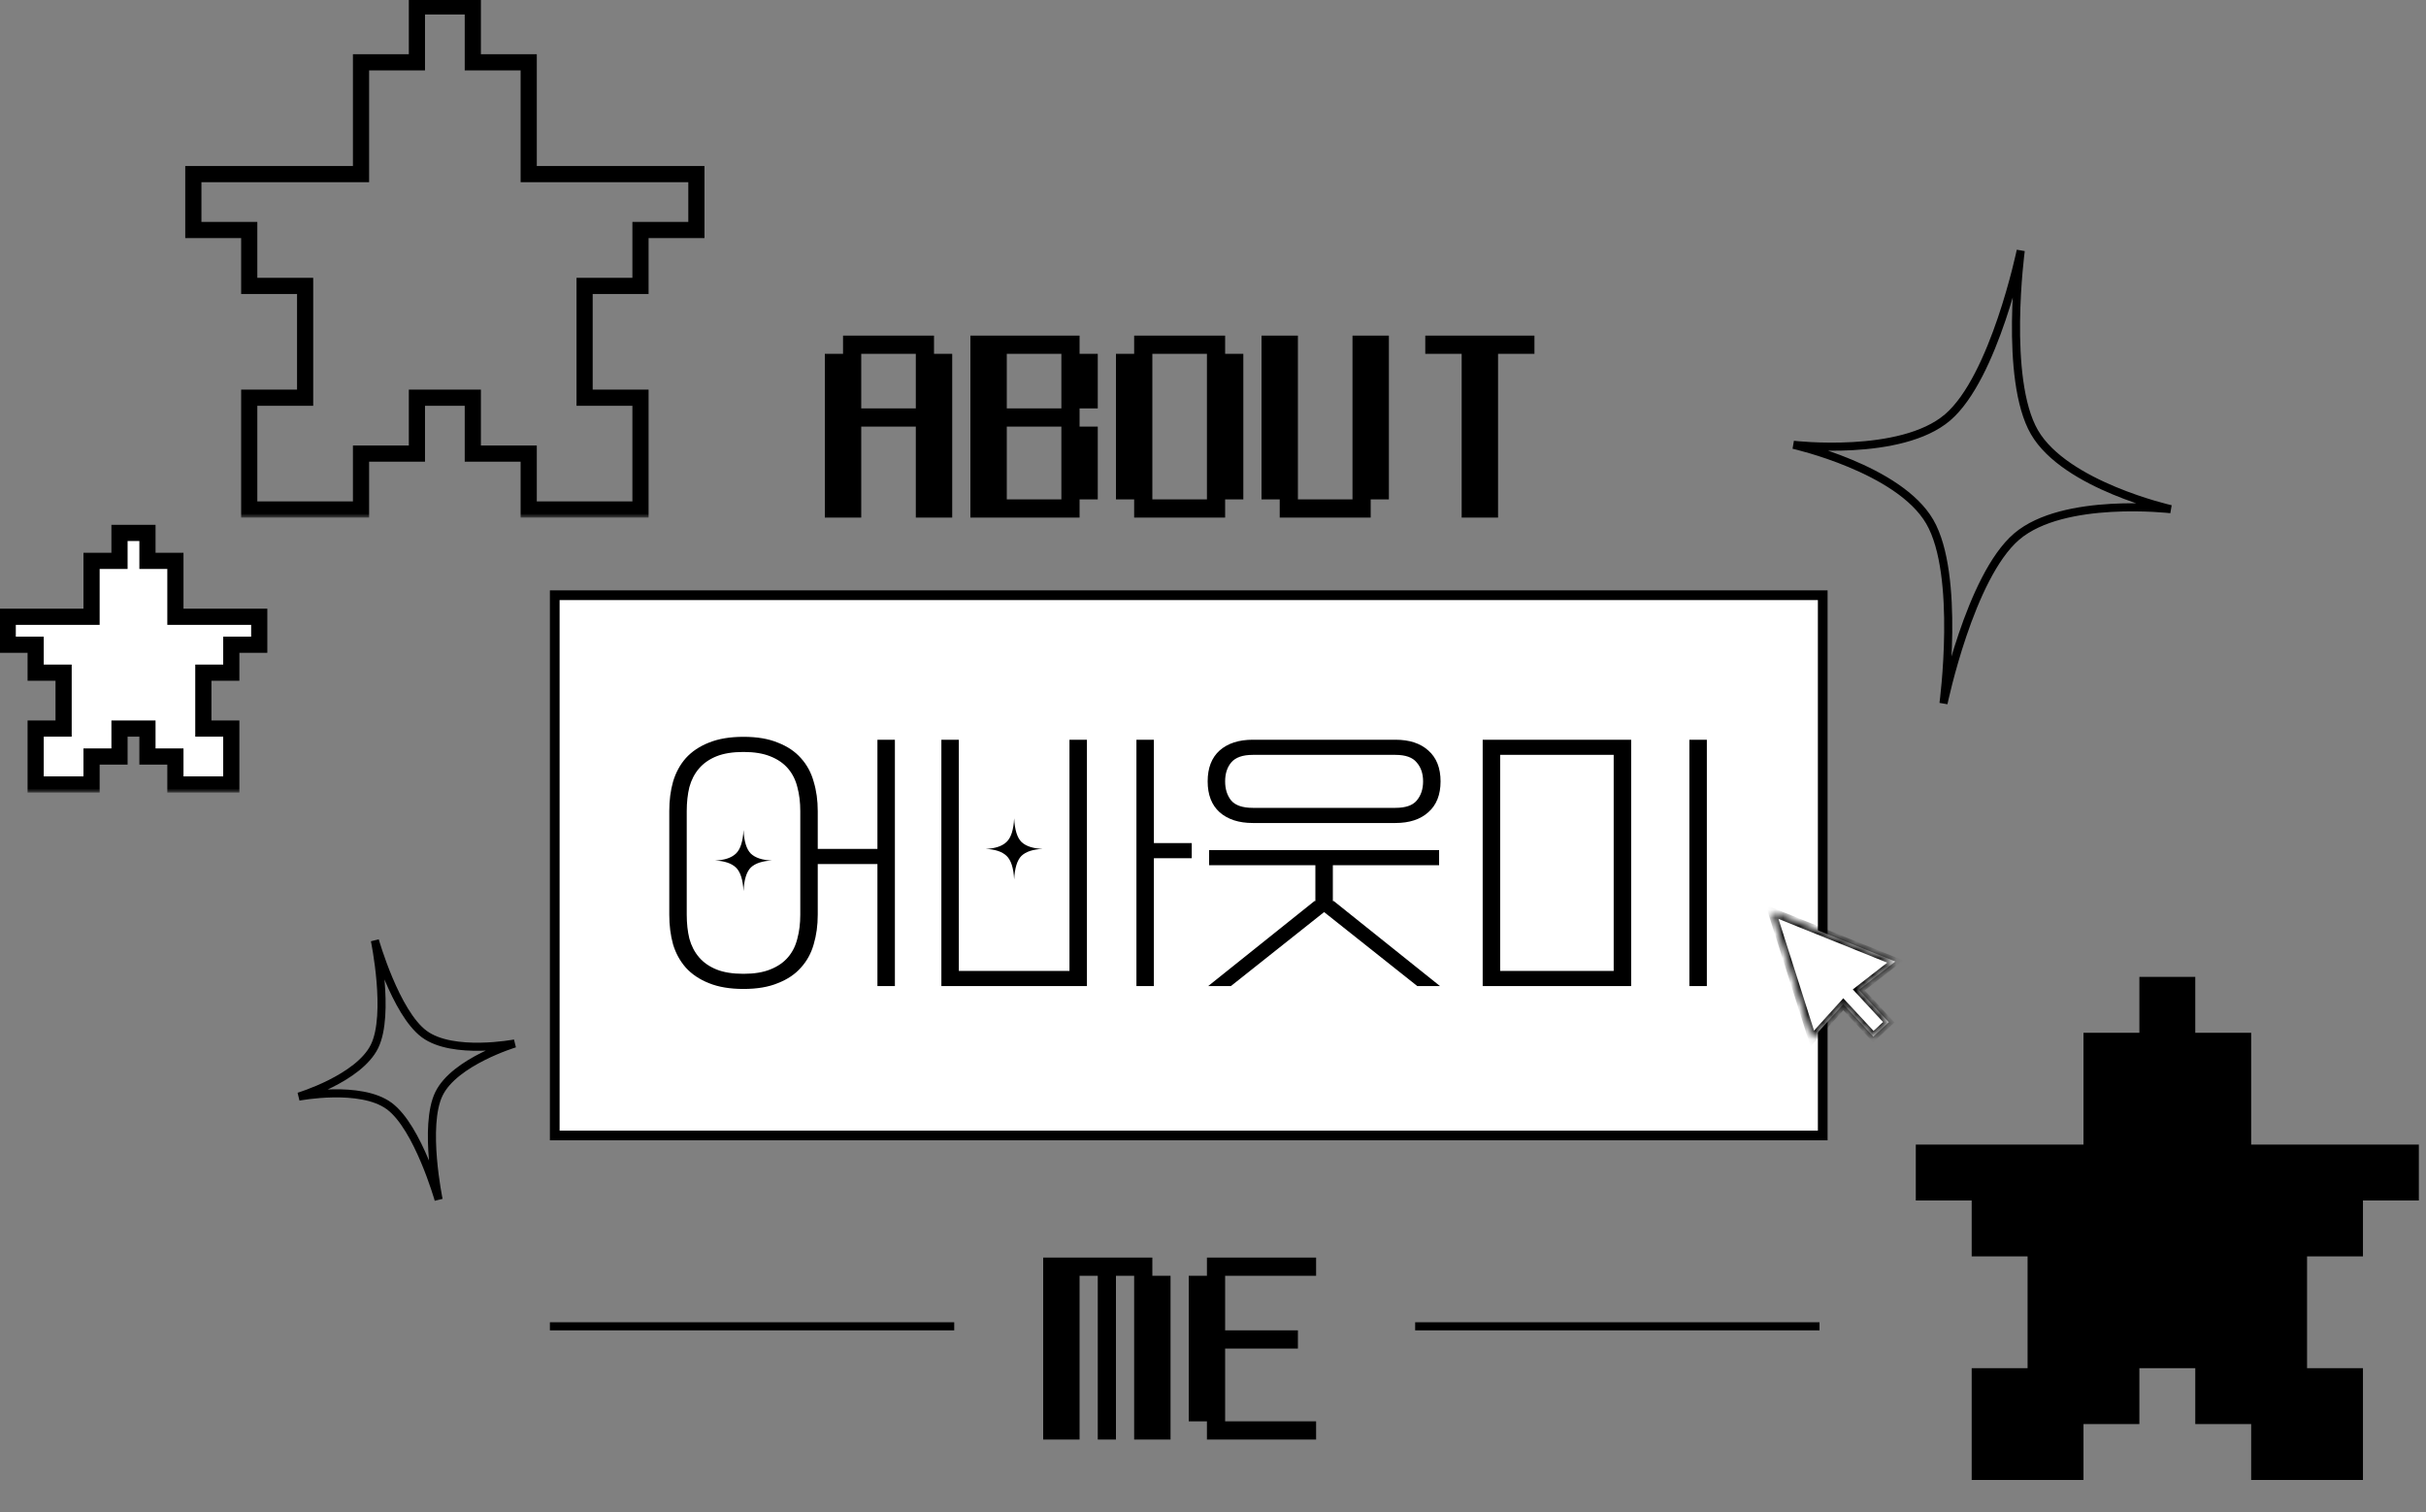 <svg width="300" height="187" viewBox="0 0 300 187" fill="none" xmlns="http://www.w3.org/2000/svg">
<rect x="0" y="0" width="300" height="187" fill="#808080" stroke="none"/>
<rect x="68.6" y="73.6" width="156.8" height="66.8" fill="white" stroke="black" stroke-width="1.2"/>
<path d="M102 43.75H104.25V41.5H115.5V43.75H117.75V64H113.25V52.75H106.5V64H102V43.75ZM106.5 43.75V50.5H113.25V43.75H106.5ZM120 41.5H133.5V43.75H135.75V50.5H133.5V52.75H135.75V61.75H133.5V64H120V41.5ZM124.5 43.75V50.5H131.25V43.75H124.5ZM124.5 52.75V61.75H131.25V52.75H124.5ZM138 43.75H140.25V41.5H151.5V43.75H153.75V61.75H151.5V64H140.25V61.75H138V43.75ZM142.5 43.75V61.75H149.25V43.75H142.5ZM156 41.5H160.5V61.75H167.25V41.5H171.75V61.75H169.5V64H158.25V61.75H156V41.5ZM176.25 41.5H189.75V43.75H185.25V64H180.75V43.75H176.25V41.5Z" fill="black"/>
<path d="M129 155.5H142.5V157.75H144.75V178H140.25V157.75H138V178H135.75V157.75H133.5V178H129V155.5ZM147 157.75H149.25V155.5H162.75V157.75H151.5V164.5H160.5V166.75H151.5V175.75H162.75V178H149.25V175.75H147V157.75Z" fill="black"/>
<path d="M82.763 100.288C82.763 98.968 82.918 97.756 83.231 96.652C83.567 95.524 84.094 94.552 84.814 93.736C85.558 92.92 86.507 92.284 87.659 91.828C88.835 91.348 90.263 91.108 91.942 91.108C93.623 91.108 95.038 91.348 96.191 91.828C97.367 92.284 98.314 92.92 99.034 93.736C99.778 94.552 100.307 95.524 100.619 96.652C100.955 97.756 101.123 98.968 101.123 100.288V104.968H108.503V91.468H110.663V121.924H108.503V106.84H101.123V113.104C101.123 114.424 100.955 115.648 100.619 116.776C100.307 117.88 99.778 118.84 99.034 119.656C98.314 120.472 97.367 121.108 96.191 121.564C95.038 122.044 93.623 122.284 91.942 122.284C90.263 122.284 88.835 122.044 87.659 121.564C86.507 121.108 85.558 120.472 84.814 119.656C84.094 118.84 83.567 117.88 83.231 116.776C82.918 115.648 82.763 114.424 82.763 113.104V100.288ZM91.942 120.412C93.263 120.412 94.367 120.232 95.254 119.872C96.166 119.512 96.898 119.008 97.451 118.36C98.002 117.712 98.386 116.944 98.603 116.056C98.843 115.168 98.963 114.184 98.963 113.104V100.288C98.963 99.208 98.843 98.224 98.603 97.336C98.386 96.448 98.002 95.68 97.451 95.032C96.898 94.384 96.166 93.88 95.254 93.52C94.367 93.16 93.263 92.98 91.942 92.98C90.599 92.98 89.483 93.16 88.594 93.52C87.707 93.88 86.987 94.384 86.434 95.032C85.882 95.68 85.487 96.448 85.246 97.336C85.031 98.224 84.922 99.208 84.922 100.288V113.104C84.922 114.184 85.031 115.168 85.246 116.056C85.487 116.944 85.882 117.712 86.434 118.36C86.987 119.008 87.707 119.512 88.594 119.872C89.483 120.232 90.599 120.412 91.942 120.412ZM91.942 110.188C91.871 108.772 91.558 107.8 91.007 107.272C90.454 106.744 89.591 106.456 88.415 106.408C89.591 106.36 90.454 106.072 91.007 105.544C91.558 105.016 91.871 104.044 91.942 102.628C92.014 104.044 92.314 105.016 92.843 105.544C93.394 106.072 94.27 106.36 95.471 106.408C94.27 106.456 93.394 106.744 92.843 107.272C92.314 107.8 92.014 108.772 91.942 110.188ZM134.411 121.924H116.411V91.468H118.571V120.052H132.251V91.468H134.411V121.924ZM140.531 91.468H142.691V104.248H147.371V106.12H142.691V121.924H140.531V91.468ZM125.411 108.748C125.339 107.332 125.027 106.36 124.475 105.832C123.923 105.304 123.059 105.016 121.883 104.968C123.059 104.92 123.923 104.632 124.475 104.104C125.027 103.576 125.339 102.604 125.411 101.188C125.483 102.604 125.783 103.576 126.311 104.104C126.863 104.632 127.739 104.92 128.939 104.968C127.739 105.016 126.863 105.304 126.311 105.832C125.783 106.36 125.483 107.332 125.411 108.748ZM149.34 96.616C149.34 94.96 149.832 93.688 150.816 92.8C151.824 91.912 153.192 91.468 154.92 91.468H172.56C174.288 91.468 175.644 91.912 176.628 92.8C177.636 93.688 178.14 94.96 178.14 96.616C178.14 98.272 177.636 99.544 176.628 100.432C175.644 101.32 174.288 101.764 172.56 101.764H154.92C153.192 101.764 151.824 101.32 150.816 100.432C149.832 99.544 149.34 98.272 149.34 96.616ZM151.5 96.616C151.5 97.576 151.752 98.368 152.256 98.992C152.784 99.592 153.672 99.892 154.92 99.892H172.56C173.808 99.892 174.684 99.592 175.188 98.992C175.716 98.368 175.98 97.576 175.98 96.616C175.98 95.656 175.716 94.876 175.188 94.276C174.684 93.652 173.808 93.34 172.56 93.34H154.92C153.672 93.34 152.784 93.652 152.256 94.276C151.752 94.876 151.5 95.656 151.5 96.616ZM177.96 105.112V106.984H164.82V111.412H164.928L178.068 121.924H175.26L163.74 112.78L152.22 121.924H149.412L162.552 111.412H162.66V106.984H149.52V105.112H177.96ZM183.349 121.924V91.468H201.709V121.924H183.349ZM208.909 91.468H211.069V121.924H208.909V91.468ZM185.509 120.052H199.549V93.34H185.509V120.052Z" fill="black"/>
<mask id="path-5-inside-1_0_1" fill="white">
<path fill-rule="evenodd" clip-rule="evenodd" d="M234.372 118.894L219.131 112.762L224.11 128.417L227.946 124.177L231.655 128.174L233.566 126.4L229.857 122.403L234.372 118.894Z"/>
</mask>
<path fill-rule="evenodd" clip-rule="evenodd" d="M234.372 118.894L219.131 112.762L224.11 128.417L227.946 124.177L231.655 128.174L233.566 126.4L229.857 122.403L234.372 118.894Z" fill="white"/>
<path d="M219.131 112.762L219.318 112.298L218.333 111.902L218.654 112.913L219.131 112.762ZM234.372 118.894L234.679 119.289L235.365 118.755L234.558 118.43L234.372 118.894ZM224.11 128.417L223.633 128.569L223.897 129.398L224.48 128.753L224.11 128.417ZM227.946 124.177L228.312 123.837L227.941 123.437L227.575 123.841L227.946 124.177ZM231.655 128.174L231.289 128.514L231.629 128.88L231.995 128.54L231.655 128.174ZM233.566 126.4L233.906 126.767L234.273 126.426L233.933 126.06L233.566 126.4ZM229.857 122.403L229.55 122.009L229.119 122.343L229.491 122.743L229.857 122.403ZM218.944 113.226L234.185 119.358L234.558 118.43L219.318 112.298L218.944 113.226ZM224.586 128.266L219.607 112.61L218.654 112.913L223.633 128.569L224.586 128.266ZM227.575 123.841L223.739 128.082L224.48 128.753L228.317 124.512L227.575 123.841ZM232.022 127.834L228.312 123.837L227.579 124.517L231.289 128.514L232.022 127.834ZM233.226 126.034L231.315 127.807L231.995 128.54L233.906 126.767L233.226 126.034ZM229.491 122.743L233.2 126.74L233.933 126.06L230.224 122.063L229.491 122.743ZM234.065 118.499L229.55 122.009L230.164 122.798L234.679 119.289L234.065 118.499Z" fill="black" mask="url(#path-5-inside-1_0_1)"/>
<path d="M68 164L118 164" stroke="black"/>
<path d="M175 164L225 164" stroke="black"/>
<mask id="path-9-outside-2_0_1" maskUnits="userSpaceOnUse" x="-1" y="64" width="35" height="34" fill="black">
<rect fill="white" x="-1" y="64" width="35" height="34"/>
<path d="M14.778 65.896H18.234V69.352H21.69V76.264H32.058V79.72H28.602V83.176H25.146V90.088H28.602V97H21.69V93.544H18.234V90.088H14.778V93.544H11.322V97H4.41V90.088H7.866V83.176H4.41V79.72H0.954V76.264H11.322V69.352H14.778V65.896Z"/>
</mask>
<path d="M14.778 65.896H18.234V69.352H21.69V76.264H32.058V79.72H28.602V83.176H25.146V90.088H28.602V97H21.69V93.544H18.234V90.088H14.778V93.544H11.322V97H4.41V90.088H7.866V83.176H4.41V79.72H0.954V76.264H11.322V69.352H14.778V65.896Z" fill="white"/>
<path d="M14.778 65.896V64.896H13.778V65.896H14.778ZM18.234 65.896H19.234V64.896H18.234V65.896ZM18.234 69.352H17.234V70.352H18.234V69.352ZM21.69 69.352H22.69V68.352H21.69V69.352ZM21.69 76.264H20.69V77.264H21.69V76.264ZM32.058 76.264H33.058V75.264H32.058V76.264ZM32.058 79.72V80.72H33.058V79.72H32.058ZM28.602 79.72V78.72H27.602V79.72H28.602ZM28.602 83.176V84.176H29.602V83.176H28.602ZM25.146 83.176V82.176H24.146V83.176H25.146ZM25.146 90.088H24.146V91.088H25.146V90.088ZM28.602 90.088H29.602V89.088H28.602V90.088ZM28.602 97V98H29.602V97H28.602ZM21.69 97H20.69V98H21.69V97ZM21.69 93.544H22.69V92.544H21.69V93.544ZM18.234 93.544H17.234V94.544H18.234V93.544ZM18.234 90.088H19.234V89.088H18.234V90.088ZM14.778 90.088V89.088H13.778V90.088H14.778ZM14.778 93.544V94.544H15.778V93.544H14.778ZM11.322 93.544V92.544H10.322V93.544H11.322ZM11.322 97V98H12.322V97H11.322ZM4.41 97H3.41V98H4.41V97ZM4.41 90.088V89.088H3.41V90.088H4.41ZM7.866 90.088V91.088H8.866V90.088H7.866ZM7.866 83.176H8.866V82.176H7.866V83.176ZM4.41 83.176H3.41V84.176H4.41V83.176ZM4.41 79.72H5.41V78.72H4.41V79.72ZM0.954 79.72H-0.046V80.72H0.954V79.72ZM0.954 76.264V75.264H-0.046V76.264H0.954ZM11.322 76.264V77.264H12.322V76.264H11.322ZM11.322 69.352V68.352H10.322V69.352H11.322ZM14.778 69.352V70.352H15.778V69.352H14.778ZM14.778 66.896H18.234V64.896H14.778V66.896ZM17.234 65.896V69.352H19.234V65.896H17.234ZM18.234 70.352H21.69V68.352H18.234V70.352ZM20.69 69.352V76.264H22.69V69.352H20.69ZM21.69 77.264H32.058V75.264H21.69V77.264ZM31.058 76.264V79.72H33.058V76.264H31.058ZM32.058 78.72H28.602V80.72H32.058V78.72ZM27.602 79.72V83.176H29.602V79.72H27.602ZM28.602 82.176H25.146V84.176H28.602V82.176ZM24.146 83.176V90.088H26.146V83.176H24.146ZM25.146 91.088H28.602V89.088H25.146V91.088ZM27.602 90.088V97H29.602V90.088H27.602ZM28.602 96H21.69V98H28.602V96ZM22.69 97V93.544H20.69V97H22.69ZM21.69 92.544H18.234V94.544H21.69V92.544ZM19.234 93.544V90.088H17.234V93.544H19.234ZM18.234 89.088H14.778V91.088H18.234V89.088ZM13.778 90.088V93.544H15.778V90.088H13.778ZM14.778 92.544H11.322V94.544H14.778V92.544ZM10.322 93.544V97H12.322V93.544H10.322ZM11.322 96H4.41V98H11.322V96ZM5.41 97V90.088H3.41V97H5.41ZM4.41 91.088H7.866V89.088H4.41V91.088ZM8.866 90.088V83.176H6.866V90.088H8.866ZM7.866 82.176H4.41V84.176H7.866V82.176ZM5.41 83.176V79.72H3.41V83.176H5.41ZM4.41 78.72H0.954V80.72H4.41V78.72ZM1.954 79.72V76.264H-0.046V79.72H1.954ZM0.954 77.264H11.322V75.264H0.954V77.264ZM12.322 76.264V69.352H10.322V76.264H12.322ZM11.322 70.352H14.778V68.352H11.322V70.352ZM15.778 69.352V65.896H13.778V69.352H15.778Z" fill="black" mask="url(#path-9-outside-2_0_1)"/>
<mask id="path-11-outside-3_0_1" maskUnits="userSpaceOnUse" x="22" y="-1" width="66" height="65" fill="black">
<rect fill="white" x="22" y="-1" width="66" height="65"/>
<path d="M51.556 0.792H58.468V7.704H65.38V21.528H86.116V28.44H79.204V35.352H72.292V49.176H79.204V63H65.38V56.088H58.468V49.176H51.556V56.088H44.644V63H30.82V49.176H37.732V35.352H30.82V28.44H23.908V21.528H44.644V7.704H51.556V0.792Z"/>
</mask>
<path d="M51.556 0.792V-0.208H50.556V0.792H51.556ZM58.468 0.792H59.468V-0.208H58.468V0.792ZM58.468 7.704H57.468V8.704H58.468V7.704ZM65.38 7.704H66.38V6.704H65.38V7.704ZM65.38 21.528H64.38V22.528H65.38V21.528ZM86.116 21.528H87.116V20.528H86.116V21.528ZM86.116 28.44V29.44H87.116V28.44H86.116ZM79.204 28.44V27.44H78.204V28.44H79.204ZM79.204 35.352V36.352H80.204V35.352H79.204ZM72.292 35.352V34.352H71.292V35.352H72.292ZM72.292 49.176H71.292V50.176H72.292V49.176ZM79.204 49.176H80.204V48.176H79.204V49.176ZM79.204 63V64H80.204V63H79.204ZM65.38 63H64.38V64H65.38V63ZM65.38 56.088H66.38V55.088H65.38V56.088ZM58.468 56.088H57.468V57.088H58.468V56.088ZM58.468 49.176H59.468V48.176H58.468V49.176ZM51.556 49.176V48.176H50.556V49.176H51.556ZM51.556 56.088V57.088H52.556V56.088H51.556ZM44.644 56.088V55.088H43.644V56.088H44.644ZM44.644 63V64H45.644V63H44.644ZM30.82 63H29.82V64H30.82V63ZM30.82 49.176V48.176H29.82V49.176H30.82ZM37.732 49.176V50.176H38.732V49.176H37.732ZM37.732 35.352H38.732V34.352H37.732V35.352ZM30.82 35.352H29.82V36.352H30.82V35.352ZM30.82 28.44H31.82V27.44H30.82V28.44ZM23.908 28.44H22.908V29.44H23.908V28.44ZM23.908 21.528V20.528H22.908V21.528H23.908ZM44.644 21.528V22.528H45.644V21.528H44.644ZM44.644 7.704V6.704H43.644V7.704H44.644ZM51.556 7.704V8.704H52.556V7.704H51.556ZM51.556 1.792H58.468V-0.208H51.556V1.792ZM57.468 0.792V7.704H59.468V0.792H57.468ZM58.468 8.704H65.38V6.704H58.468V8.704ZM64.38 7.704V21.528H66.38V7.704H64.38ZM65.38 22.528H86.116V20.528H65.38V22.528ZM85.116 21.528V28.44H87.116V21.528H85.116ZM86.116 27.44H79.204V29.44H86.116V27.44ZM78.204 28.44V35.352H80.204V28.44H78.204ZM79.204 34.352H72.292V36.352H79.204V34.352ZM71.292 35.352V49.176H73.292V35.352H71.292ZM72.292 50.176H79.204V48.176H72.292V50.176ZM78.204 49.176V63H80.204V49.176H78.204ZM79.204 62H65.38V64H79.204V62ZM66.38 63V56.088H64.38V63H66.38ZM65.38 55.088H58.468V57.088H65.38V55.088ZM59.468 56.088V49.176H57.468V56.088H59.468ZM58.468 48.176H51.556V50.176H58.468V48.176ZM50.556 49.176V56.088H52.556V49.176H50.556ZM51.556 55.088H44.644V57.088H51.556V55.088ZM43.644 56.088V63H45.644V56.088H43.644ZM44.644 62H30.82V64H44.644V62ZM31.82 63V49.176H29.82V63H31.82ZM30.82 50.176H37.732V48.176H30.82V50.176ZM38.732 49.176V35.352H36.732V49.176H38.732ZM37.732 34.352H30.82V36.352H37.732V34.352ZM31.82 35.352V28.44H29.82V35.352H31.82ZM30.82 27.44H23.908V29.44H30.82V27.44ZM24.908 28.44V21.528H22.908V28.44H24.908ZM23.908 22.528H44.644V20.528H23.908V22.528ZM45.644 21.528V7.704H43.644V21.528H45.644ZM44.644 8.704H51.556V6.704H44.644V8.704ZM52.556 7.704V0.792H50.556V7.704H52.556Z" fill="black" mask="url(#path-11-outside-3_0_1)"/>
<path d="M264.556 120.792H271.468V127.704H278.38V141.528H299.116V148.44H292.204V155.352H285.292V169.176H292.204V183H278.38V176.088H271.468V169.176H264.556V176.088H257.644V183H243.82V169.176H250.732V155.352H243.82V148.44H236.908V141.528H257.644V127.704H264.556V120.792Z" fill="black"/>
<path d="M238.636 64.512C234.817 57.929 221.777 54.999 221.777 54.999C221.777 54.999 235.05 56.559 240.836 51.615C246.622 46.671 249.886 30.981 249.886 30.981C249.886 30.981 247.764 46.866 251.583 53.449C255.402 60.031 268.442 62.961 268.442 62.961C268.442 62.961 255.169 61.402 249.383 66.345C243.597 71.289 240.333 86.979 240.333 86.979C240.333 86.979 242.455 71.094 238.636 64.512Z" stroke="black"/>
<path d="M48.13 136.76C44.57 134.137 36.942 135.598 36.942 135.598C36.942 135.598 44.377 133.353 46.315 129.378C48.252 125.403 46.356 116.285 46.356 116.285C46.356 116.285 48.906 125.242 52.466 127.865C56.027 130.487 63.654 129.027 63.654 129.027C63.654 129.027 56.22 131.272 54.282 135.247C52.345 139.222 54.241 148.34 54.241 148.34C54.241 148.34 51.691 139.383 48.13 136.76Z" stroke="black"/>
</svg>
